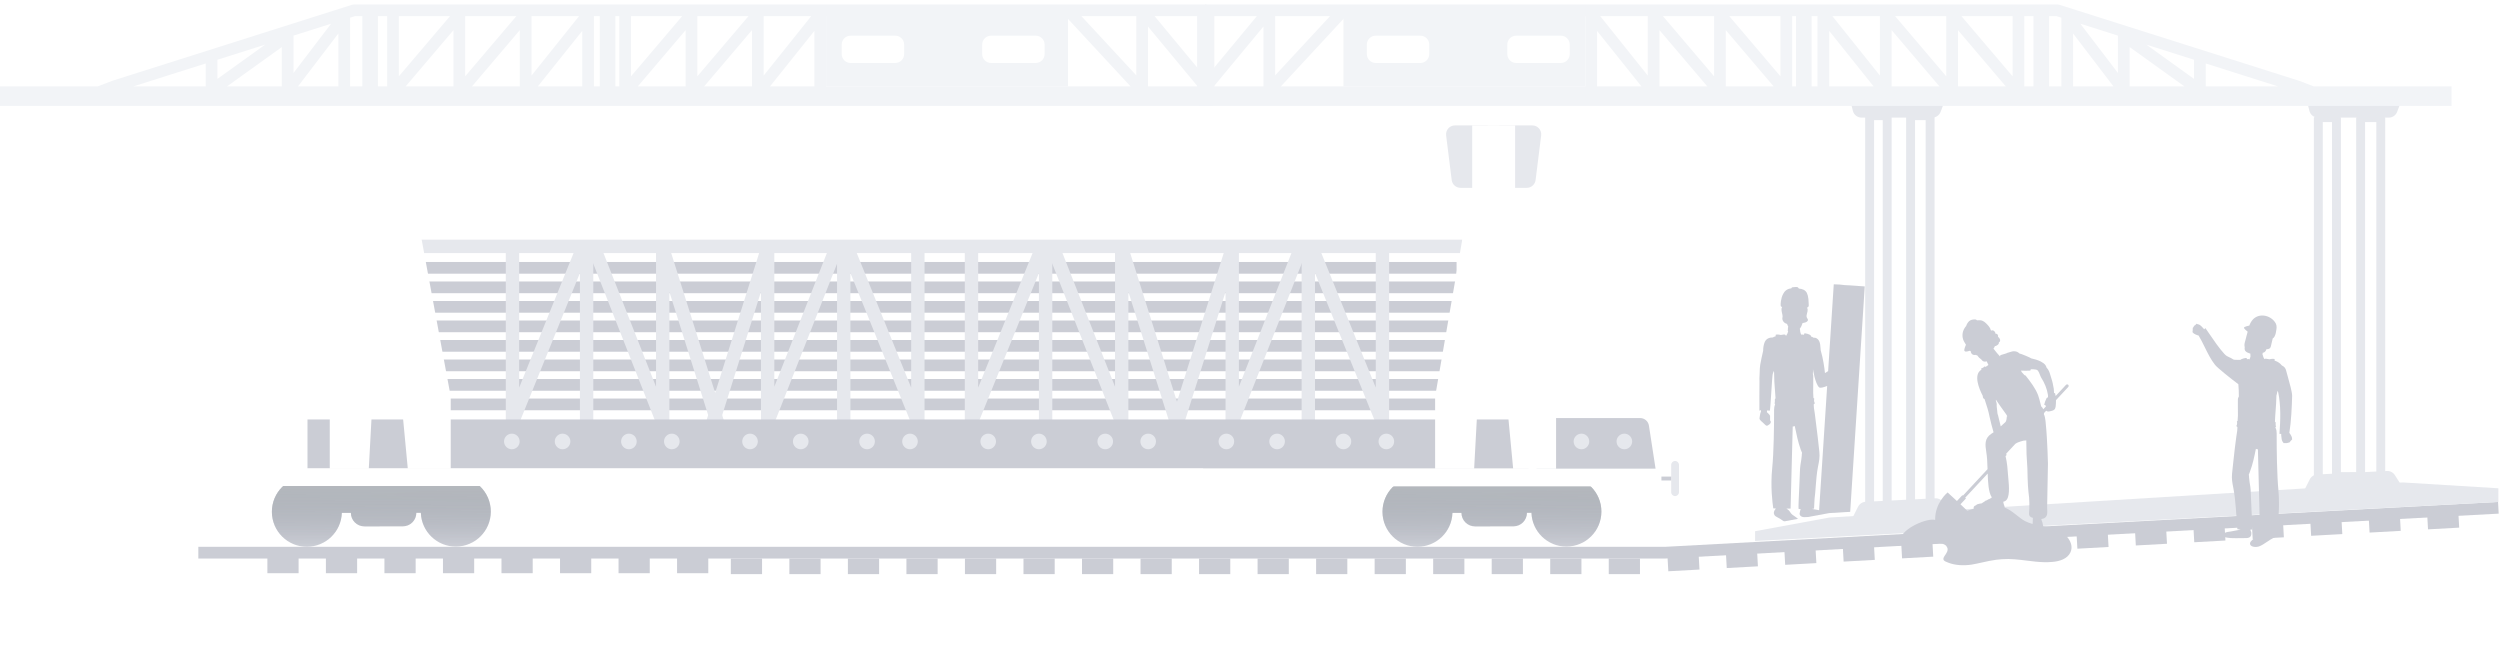<svg width="561" height="148" viewBox="0 0 561 148" fill="none" xmlns="http://www.w3.org/2000/svg">
<g filter="url(#filter0_dd)">
<path fill-rule="evenodd" clip-rule="evenodd" d="M416.876 67.166L416.877 67.158L415.143 67.038L414.134 66.987L413.886 66.971L412.87 66.857L411.495 66.797L410.232 86.278C409.855 86.509 409.576 86.691 409.522 86.727C409.402 85.523 409.103 83.415 408.565 81.609C408.555 81.486 408.546 81.361 408.538 81.236C408.497 80.625 408.454 80.001 408.206 79.502C407.907 78.96 407.429 78.719 406.951 78.779C406.772 78.659 406.593 78.539 406.414 78.538C406.393 78.433 406.355 78.331 406.293 78.237C406.173 78.057 404.918 77.635 404.858 77.876C404.846 77.959 404.834 78.041 404.822 78.123C404.522 78.064 404.271 78.037 404.176 78.084C404.087 77.854 404.006 77.624 403.961 77.394V77.274C403.931 77.095 403.902 76.917 403.879 76.745C404.005 76.601 404.111 76.43 404.2 76.25C404.224 76.177 404.258 76.104 404.294 76.027C404.347 75.913 404.404 75.791 404.439 75.648L404.488 75.499L404.604 75.475C404.709 75.452 404.814 75.429 404.918 75.407C405.276 75.347 405.755 75.106 405.695 74.745C405.695 74.641 405.635 74.556 405.573 74.469C405.528 74.405 405.481 74.34 405.456 74.263C405.32 73.956 405.415 73.609 405.512 73.257C405.586 72.989 405.661 72.717 405.635 72.457C405.616 72.307 405.569 72.162 405.499 72.025C405.742 71.955 405.839 71.826 405.874 71.614C405.878 71.594 405.881 71.573 405.884 71.552C405.901 71.405 405.884 71.229 405.863 71.007L405.854 70.92C405.835 70.712 405.814 70.466 405.814 70.169C405.811 70.131 405.807 70.094 405.803 70.057C405.739 69.507 405.624 69.062 405.456 68.724C405.091 68.072 404.508 67.833 403.65 67.747C403.626 67.685 403.59 67.628 403.542 67.58C403.423 67.399 403.183 67.399 403.004 67.399C402.876 67.399 402.748 67.416 402.629 67.432C402.526 67.446 402.43 67.459 402.346 67.459C402.227 67.459 402.167 67.459 402.107 67.519C402.036 67.567 401.993 67.633 401.967 67.711C401.043 67.791 400.463 68.302 400.134 68.965C399.596 69.988 399.536 71.313 399.596 71.614V71.674C399.646 71.766 399.753 71.841 399.905 71.901C399.68 72.245 399.777 72.721 399.87 73.177C399.878 73.218 399.887 73.259 399.895 73.3C399.954 73.541 400.014 73.781 400.014 74.022C400.014 74.083 399.999 74.158 399.984 74.233C399.969 74.308 399.954 74.384 399.954 74.444C399.954 74.805 400.134 75.166 400.433 75.407C400.608 75.549 400.804 75.628 401.009 75.681C401.1 75.931 401.2 76.174 401.294 76.359C401.286 76.363 401.278 76.367 401.27 76.371C401.21 76.491 401.21 76.612 401.21 76.732C401.21 76.913 401.21 77.033 401.15 77.214C401.187 77.236 401.227 77.258 401.269 77.28C401.209 77.639 401.089 77.938 400.851 78.237C400.851 78.267 400.836 78.312 400.822 78.358C400.817 78.371 400.813 78.383 400.809 78.396C400.739 78.306 400.673 78.213 400.612 78.117C400.535 78.013 400.106 78.065 399.617 78.168C399.196 78.053 398.46 77.997 398.46 78.177C398.46 78.272 398.46 78.368 398.461 78.463C398.26 78.522 398.107 78.572 398.041 78.599C398.011 78.629 397.981 78.644 397.951 78.659C397.921 78.674 397.892 78.689 397.862 78.719C397.084 78.719 396.367 78.96 396.008 79.743C395.769 80.345 395.649 81.007 395.649 81.73C395.41 82.693 395.171 83.897 394.991 84.861C394.924 85.117 394.88 85.986 394.852 87.119C394.829 87.391 394.812 87.675 394.812 87.931C394.812 88.034 394.817 88.225 394.827 88.48C394.796 90.759 394.806 93.463 394.811 94.639C394.811 94.884 394.812 95.062 394.812 95.157C394.925 95.096 395.036 95.052 395.145 95.023L395.163 95.373C395 95.675 394.939 96.118 394.898 96.42C394.889 96.489 394.88 96.551 394.872 96.602C394.812 96.783 394.812 96.963 394.872 97.084C394.932 97.204 394.991 97.264 395.111 97.385C395.171 97.445 395.171 97.505 395.171 97.566C395.187 97.534 395.198 97.506 395.208 97.481C395.33 97.599 395.46 97.718 395.589 97.836C395.754 97.987 395.918 98.138 396.068 98.288C396.187 98.408 396.307 98.529 396.486 98.529C396.606 98.529 396.726 98.469 396.785 98.408C397.144 98.228 397.503 97.867 397.323 97.505C397.281 97.419 397.222 97.356 397.154 97.307C397.17 97.313 397.187 97.319 397.204 97.325V96.301C397.174 96.241 397.129 96.181 397.084 96.12C397.039 96.06 396.995 96 396.965 95.94C396.856 95.831 396.685 95.659 396.489 95.495L396.528 95.1C396.723 95.132 396.926 95.157 397.144 95.157C397.214 95.157 397.387 92.492 397.53 90.284C397.631 88.722 397.717 87.389 397.742 87.389C397.742 87.19 397.783 87.032 397.831 86.847C397.841 86.808 397.851 86.768 397.862 86.727C397.892 86.637 397.921 86.562 397.951 86.486C397.981 86.411 398.011 86.336 398.041 86.246C398.062 86.324 398.082 86.403 398.101 86.481C398.103 88.056 398.202 89.301 398.297 90.495C398.347 91.133 398.397 91.758 398.43 92.411C398.368 92.445 398.316 92.496 398.28 92.568V93.29C398.22 93.351 398.22 93.351 398.22 93.411C398.191 93.441 398.176 93.456 398.176 93.471C398.176 93.486 398.191 93.501 398.22 93.531C398.262 93.573 398.304 93.615 398.346 93.637C398.284 93.879 398.222 94.097 398.161 94.314C398.161 94.434 398.146 94.54 398.131 94.645C398.116 94.751 398.101 94.856 398.101 94.976V95.639C398.101 98.77 398.041 104.49 397.682 108.042C397.264 112.257 397.742 115.81 397.921 117.074C398.082 117.085 398.282 117.094 398.506 117.101C398.466 117.157 398.431 117.208 398.4 117.255C397.981 117.737 397.981 118.218 398.161 118.519C398.28 118.76 398.46 118.881 398.699 119.001C399.186 119.219 399.698 119.573 400.213 119.929C400.834 120.359 401.459 120.79 402.047 120.988C402.645 121.169 404.2 121.169 404.08 120.266C404.026 119.777 403.194 119.19 402.725 118.859C402.673 118.823 402.627 118.79 402.585 118.76C402.526 118.73 402.466 118.685 402.406 118.64C402.346 118.595 402.287 118.549 402.227 118.519C401.971 118.319 401.851 118.133 401.73 117.947C401.597 117.741 401.465 117.537 401.15 117.315C401.06 117.255 400.97 117.194 400.872 117.133C401.239 117.135 401.567 117.135 401.808 117.135L402.287 98.71C402.46 98.699 402.611 98.661 402.742 98.6L402.765 98.71C403.124 100.456 403.482 102.202 404.08 103.888C404.14 104.008 404.185 104.129 404.23 104.249C404.275 104.369 404.32 104.49 404.379 104.61C404.32 104.791 404.32 105.032 404.32 105.212C404.267 105.844 404.169 106.429 404.066 107.049L404.021 107.32L404.004 107.467C403.95 107.951 403.901 108.393 403.901 108.885C403.901 109.278 403.839 110.576 403.77 112.033C403.659 114.372 403.528 117.121 403.602 117.195C403.721 117.225 403.888 117.243 404.08 117.255C403.961 117.496 403.901 117.797 403.901 117.917C403.722 118.399 403.901 118.7 404.2 118.881C404.379 119.001 404.678 119.061 404.918 119.061C405.316 119.061 405.728 119.068 406.14 119.075C406.814 119.086 407.489 119.097 408.105 119.078L408.087 119.362L409.163 119.423L409.686 119.475L409.685 119.493L411.263 119.596L412.153 119.663H412.272L412.351 119.667L415.055 119.844L418.446 67.269L416.876 67.166ZM410.016 89.608L408.208 117.492C408.071 117.466 407.935 117.439 407.8 117.412C407.384 117.33 406.976 117.249 406.587 117.206C406.756 117.185 406.918 117.16 407.07 117.134C407.1 116.833 407.115 116.427 407.13 116.021C407.145 115.614 407.16 115.208 407.19 114.907C407.309 114.064 407.369 113.221 407.429 112.378L407.437 112.266C407.554 110.735 407.675 109.151 407.967 107.681C408.206 106.537 408.386 105.574 408.266 104.43L407.907 101.178C407.795 100.332 407.696 99.5 407.598 98.674C407.487 97.737 407.377 96.808 407.25 95.879C407.222 95.738 407.207 95.61 407.193 95.49C407.177 95.353 407.162 95.225 407.13 95.097C407.07 94.736 407.01 94.374 407.01 94.013C407.01 93.915 407.01 93.81 407.008 93.703C407.107 93.673 407.199 93.572 407.25 93.471C407.13 93.29 407.07 93.11 407.07 92.869C407.07 92.749 407.07 92.628 407.13 92.508C407.093 92.397 407.034 92.331 406.938 92.325C406.862 91.553 406.873 90.781 406.883 90.009C406.887 89.738 406.891 89.467 406.891 89.196V87.389C406.891 87.211 406.859 87.066 406.808 86.934C406.833 86.562 406.847 86.191 406.831 85.824C406.831 85.884 407.309 89.076 408.206 89.918C408.439 90.13 409.153 89.948 410.016 89.608Z" fill="#CBCDD5"/>
</g>
<path fill-rule="evenodd" clip-rule="evenodd" d="M560.705 114.26L373.735 124.331H44.506V121.705H373.664L560.564 111.637L560.705 114.26Z" fill="white"/>
<path d="M269.069 124.332H276.073V127.834H269.069V124.332Z" fill="white"/>
<path d="M164 124.332H171.005V127.834H164V124.332Z" fill="white"/>
<path d="M282.202 124.332H289.207V127.834H282.202V124.332Z" fill="white"/>
<path d="M177.134 124.332H184.138V127.834H177.134V124.332Z" fill="white"/>
<path d="M295.336 124.332H302.34V127.834H295.336V124.332Z" fill="white"/>
<path d="M190.267 124.332H197.272V127.834H190.267V124.332Z" fill="white"/>
<path d="M308.469 124.332H315.474V127.834H308.469V124.332Z" fill="white"/>
<path d="M203.401 124.332H210.405V127.834H203.401V124.332Z" fill="white"/>
<path d="M321.603 124.332H328.608V127.834H321.603V124.332Z" fill="white"/>
<path d="M216.534 124.332H223.539V127.834H216.534V124.332Z" fill="white"/>
<path d="M334.737 124.332H341.741V127.834H334.737V124.332Z" fill="white"/>
<path d="M229.668 124.332H236.673V127.834H229.668V124.332Z" fill="white"/>
<path d="M347.87 124.332H354.875V127.834H347.87V124.332Z" fill="white"/>
<path d="M242.802 124.332H249.806V127.834H242.802V124.332Z" fill="white"/>
<path d="M361.004 124.332H368.008V127.834H361.004V124.332Z" fill="white"/>
<path d="M255.935 124.332H262.94V127.834H255.935V124.332Z" fill="white"/>
<path d="M60 124.125H67.005V127.627H60V124.125Z" fill="white"/>
<path d="M73.134 124.125H80.138V127.627H73.134V124.125Z" fill="white"/>
<path d="M86.267 124.125H93.272V127.627H86.267V124.125Z" fill="white"/>
<path d="M99.401 124.125H106.405V127.627H99.401V124.125Z" fill="white"/>
<path d="M112.534 124.125H119.539V127.627H112.534V124.125Z" fill="white"/>
<path d="M125.668 124.125H132.673V127.627H125.668V124.125Z" fill="white"/>
<path d="M138.802 124.125H145.806V127.627H138.802V124.125Z" fill="white"/>
<path d="M151.935 124.125H158.94V127.627H151.935V124.125Z" fill="white"/>
<path d="M374.176 123.697L381.17 123.311L381.363 126.808L374.369 127.194L374.176 123.697Z" fill="white"/>
<path d="M387.29 122.973L394.284 122.587L394.477 126.084L387.483 126.47L387.29 122.973Z" fill="white"/>
<path d="M400.403 122.25L407.397 121.864L407.59 125.361L400.596 125.747L400.403 122.25Z" fill="white"/>
<path d="M413.517 121.526L420.511 121.14L420.704 124.637L413.71 125.023L413.517 121.526Z" fill="white"/>
<path d="M426.631 120.802L433.625 120.416L433.818 123.913L426.824 124.299L426.631 120.802Z" fill="white"/>
<path d="M439.744 120.079L446.738 119.693L446.931 123.19L439.937 123.576L439.744 120.079Z" fill="white"/>
<path d="M452.858 119.355L459.852 118.969L460.045 122.466L453.051 122.852L452.858 119.355Z" fill="white"/>
<path d="M465.972 118.631L472.966 118.245L473.159 121.742L466.165 122.128L465.972 118.631Z" fill="white"/>
<path d="M479.085 117.908L486.079 117.522L486.272 121.019L479.278 121.405L479.085 117.908Z" fill="white"/>
<path d="M492.199 117.184L499.193 116.798L499.386 120.295L492.392 120.681L492.199 117.184Z" fill="white"/>
<path d="M505.313 116.46L512.307 116.075L512.499 119.571L505.506 119.957L505.313 116.46Z" fill="white"/>
<path d="M518.426 115.737L525.42 115.351L525.613 118.848L518.619 119.234L518.426 115.737Z" fill="white"/>
<path d="M531.54 115.013L538.534 114.627L538.727 118.124L531.733 118.51L531.54 115.013Z" fill="white"/>
<path d="M544.654 114.29L551.648 113.904L551.84 117.401L544.847 117.787L544.654 114.29Z" fill="white"/>
<path fill-rule="evenodd" clip-rule="evenodd" d="M351.515 121.654C347.264 121.659 343.799 118.285 343.66 114.066L342.643 114.068C342.643 114.068 342.643 114.068 342.643 114.068C342.645 115.746 341.286 117.108 339.608 117.11L330.998 117.121C329.32 117.123 327.958 115.764 327.956 114.086C327.956 114.086 327.956 114.086 327.956 114.086L325.926 114.088C325.798 118.306 322.34 121.689 318.09 121.694C313.754 121.7 310.235 118.189 310.23 113.854C310.225 109.519 313.735 106 318.07 105.995C320.122 105.992 321.991 106.777 323.392 108.064L323.391 108.014L346.235 107.986C347.626 106.725 349.471 105.956 351.496 105.954C355.831 105.949 359.35 109.459 359.355 113.794C359.361 118.13 355.85 121.648 351.515 121.654Z" fill="white"/>
<path fill-rule="evenodd" clip-rule="evenodd" d="M102.294 121.654C98.044 121.659 94.578 118.285 94.439 114.066L93.422 114.068C93.422 114.068 93.422 114.068 93.422 114.068C93.425 115.746 92.066 117.108 90.388 117.11L81.778 117.121C80.1 117.123 78.738 115.764 78.736 114.086C78.736 114.086 78.736 114.086 78.736 114.086L76.706 114.088C76.577 118.306 73.12 121.689 68.869 121.694C64.534 121.7 61.015 118.189 61.01 113.854C61.004 109.519 64.515 106 68.85 105.995C70.902 105.992 72.771 106.777 74.171 108.064L74.171 108.014L97.015 107.986C98.406 106.725 100.25 105.956 102.275 105.954C106.611 105.949 110.13 109.459 110.135 113.794C110.14 118.13 106.63 121.648 102.294 121.654Z" fill="white"/>
<path d="M344.806 92.811H368.044C369.031 92.811 369.87 93.531 370.02 94.507L371.511 104.193H344.806V92.811Z" fill="white"/>
<path d="M93 57.788H326.856V60.415H93V57.788Z" fill="white"/>
<path d="M93 62.166H326.856V64.792H93V62.166Z" fill="white"/>
<path d="M93 66.544H326.856V69.17H93V66.544Z" fill="white"/>
<path d="M93 70.921H326.856V73.548H93V70.921Z" fill="white"/>
<path d="M93 75.299H326.856V77.926H93V75.299Z" fill="white"/>
<path d="M93 79.677H326.856V82.304H93V79.677Z" fill="white"/>
<path d="M93 84.055H326.856V86.682H93V84.055Z" fill="white"/>
<path d="M93 88.433H326.856V91.06H93V88.433Z" fill="white"/>
<path d="M375.013 103.318C375.013 102.834 375.405 102.442 375.889 102.442C376.372 102.442 376.764 102.834 376.764 103.318V109.447C376.764 109.93 376.372 110.322 375.889 110.322C375.405 110.322 375.013 109.93 375.013 109.447V103.318Z" fill="white"/>
<path d="M372.386 105.944H375.013V106.82H372.386V105.944Z" fill="white"/>
<path fill-rule="evenodd" clip-rule="evenodd" d="M290.438 54.174L291.834 53.223H294.46L295.851 54.161L308.721 85.978V54.723H311.721V93.686L308.83 94.249L293.449 56.223H292.855L277.907 94.235L275.011 93.686V64.49L265.684 94.137L262.822 93.236L275.08 54.273L278.011 54.723V85.773L290.438 54.174Z" fill="white"/>
<path fill-rule="evenodd" clip-rule="evenodd" d="M292.085 95V56.037H295.085V95H292.085Z" fill="white"/>
<path fill-rule="evenodd" clip-rule="evenodd" d="M186.185 54.174L187.581 53.223H190.207L191.598 54.161L204.468 85.978V54.723H207.468V93.686L204.577 94.249L189.196 56.223H188.602L173.654 94.235L170.758 93.686V64.49L161.431 94.137L158.569 93.236L170.827 54.273L173.758 54.723V85.773L186.185 54.174Z" fill="white"/>
<path fill-rule="evenodd" clip-rule="evenodd" d="M187.832 95V56.037H190.832V95H187.832Z" fill="white"/>
<path fill-rule="evenodd" clip-rule="evenodd" d="M134.783 54.174L133.387 53.223H130.76L129.37 54.161L116.5 85.978V54.723H113.5V93.686L116.391 94.249L131.772 56.223H132.365L147.314 94.235L150.21 93.686V64.49L159.537 94.137L162.398 93.236L150.14 54.273L147.21 54.723V85.773L134.783 54.174Z" fill="white"/>
<path fill-rule="evenodd" clip-rule="evenodd" d="M133.136 95V56.037H130.136V95H133.136Z" fill="white"/>
<path fill-rule="evenodd" clip-rule="evenodd" d="M237.783 54.174L236.387 53.223H233.76L232.37 54.161L219.5 85.978V54.723H216.5V93.686L219.391 94.249L234.772 56.223H235.365L250.314 94.235L253.21 93.686V64.49L262.537 94.137L265.398 93.236L253.14 54.273L250.21 54.723V85.773L237.783 54.174Z" fill="white"/>
<path fill-rule="evenodd" clip-rule="evenodd" d="M236.136 95V56.037H233.136V95H236.136Z" fill="white"/>
<path d="M69 93.124H341C342.105 93.124 343 94.02 343 95.124V104.125H69V93.124Z" fill="white"/>
<path fill-rule="evenodd" clip-rule="evenodd" d="M269.069 113.318H122.802C119.883 111.567 113.608 108.065 111.857 108.065H54.945H44V104.125H270V104.193H372.824V108.133H361.879H304.967C303.216 108.133 296.941 111.635 294.022 113.387H269.069V113.318Z" fill="white"/>
<path d="M436.052 111.744L437.368 113.817L415.727 115.138L416.952 112.701C417.276 112.058 417.92 111.638 418.639 111.602L434.264 110.819C434.983 110.783 435.666 111.136 436.052 111.744Z" fill="white"/>
<path d="M537.409 105.615L538.724 107.688L517.084 109.009L518.308 106.572C518.632 105.929 519.276 105.509 519.995 105.473L535.62 104.689C536.339 104.653 537.023 105.007 537.409 105.615Z" fill="white"/>
<path d="M560.635 111.636L393.838 120.391V118.202L410.474 115.138L539.183 107.258L560.635 108.571V111.636Z" fill="white"/>
<path fill-rule="evenodd" clip-rule="evenodd" d="M419.543 24.954L420.543 23.954H424.483L425.483 24.954V111.511H428.736V24.954L429.736 23.954H434.114L435.114 24.954V112.511H433.114V25.954H430.736V112.511L429.736 113.511H424.483L423.483 112.511V25.954H421.543V112.511H419.543V24.954Z" fill="white"/>
<path fill-rule="evenodd" clip-rule="evenodd" d="M520.234 25.392L521.234 24.392H525.301L526.301 25.392V104.944H529.724V25.392L530.724 24.392H535.243L536.243 25.392V105.944H534.243V26.392H531.724V105.944L530.724 106.944H525.301L524.301 105.944V26.392H522.234V105.944H520.234V25.392Z" fill="white"/>
<path fill-rule="evenodd" clip-rule="evenodd" d="M328.17 55.786H92.5V52.786H328.17V55.786Z" fill="white"/>
<path d="M322.041 87.995V104.193H330.797L332.548 71.797H336.488L339.552 104.193H349.184V87.995L342.617 52.534H328.17L322.041 87.995Z" fill="white"/>
<path d="M74 87.995V104.193H82.756L84.507 71.797H88.447L91.511 104.193H101.143V87.995L94.576 52.534H80.129L74 87.995Z" fill="white"/>
<path d="M276.949 98.064C276.949 99.031 276.165 99.816 275.198 99.816C274.23 99.816 273.446 99.031 273.446 98.064C273.446 97.097 274.23 96.313 275.198 96.313C276.165 96.313 276.949 97.097 276.949 98.064Z" fill="white"/>
<path d="M223.502 98.064C223.502 99.031 222.718 99.816 221.751 99.816C220.784 99.816 220 99.031 220 98.064C220 97.097 220.784 96.313 221.751 96.313C222.718 96.313 223.502 97.097 223.502 98.064Z" fill="white"/>
<path d="M170.056 98.064C170.056 99.031 169.272 99.816 168.305 99.816C167.338 99.816 166.554 99.031 166.554 98.064C166.554 97.097 167.338 96.313 168.305 96.313C169.272 96.313 170.056 97.097 170.056 98.064Z" fill="white"/>
<path d="M116.609 98.064C116.609 99.031 115.825 99.816 114.858 99.816C113.891 99.816 113.107 99.031 113.107 98.064C113.107 97.097 113.891 96.313 114.858 96.313C115.825 96.313 116.609 97.097 116.609 98.064Z" fill="white"/>
<path d="M288.331 98.064C288.331 99.031 287.547 99.816 286.58 99.816C285.613 99.816 284.829 99.031 284.829 98.064C284.829 97.097 285.613 96.313 286.58 96.313C287.547 96.313 288.331 97.097 288.331 98.064Z" fill="white"/>
<path d="M234.885 98.064C234.885 99.031 234.101 99.816 233.134 99.816C232.167 99.816 231.383 99.031 231.383 98.064C231.383 97.097 232.167 96.313 233.134 96.313C234.101 96.313 234.885 97.097 234.885 98.064Z" fill="white"/>
<path d="M181.438 98.064C181.438 99.031 180.654 99.816 179.687 99.816C178.72 99.816 177.936 99.031 177.936 98.064C177.936 97.097 178.72 96.313 179.687 96.313C180.654 96.313 181.438 97.097 181.438 98.064Z" fill="white"/>
<path d="M127.992 98.064C127.992 99.031 127.208 99.816 126.241 99.816C125.274 99.816 124.49 99.031 124.49 98.064C124.49 97.097 125.274 96.313 126.241 96.313C127.208 96.313 127.992 97.097 127.992 98.064Z" fill="white"/>
<path d="M303.216 98.064C303.216 99.031 302.432 99.816 301.465 99.816C300.498 99.816 299.714 99.031 299.714 98.064C299.714 97.097 300.498 96.313 301.465 96.313C302.432 96.313 303.216 97.097 303.216 98.064Z" fill="white"/>
<path d="M249.77 98.064C249.77 99.031 248.985 99.816 248.018 99.816C247.051 99.816 246.267 99.031 246.267 98.064C246.267 97.097 247.051 96.313 248.018 96.313C248.985 96.313 249.77 97.097 249.77 98.064Z" fill="white"/>
<path d="M196.323 98.064C196.323 99.031 195.539 99.816 194.572 99.816C193.605 99.816 192.821 99.031 192.821 98.064C192.821 97.097 193.605 96.313 194.572 96.313C195.539 96.313 196.323 97.097 196.323 98.064Z" fill="white"/>
<path d="M142.877 98.064C142.877 99.031 142.093 99.816 141.126 99.816C140.158 99.816 139.374 99.031 139.374 98.064C139.374 97.097 140.158 96.313 141.126 96.313C142.093 96.313 142.877 97.097 142.877 98.064Z" fill="white"/>
<path d="M356.626 98.064C356.626 99.031 355.842 99.816 354.875 99.816C353.908 99.816 353.124 99.031 353.124 98.064C353.124 97.097 353.908 96.313 354.875 96.313C355.842 96.313 356.626 97.097 356.626 98.064Z" fill="white"/>
<path d="M312.847 98.064C312.847 99.031 312.063 99.816 311.096 99.816C310.129 99.816 309.345 99.031 309.345 98.064C309.345 97.097 310.129 96.313 311.096 96.313C312.063 96.313 312.847 97.097 312.847 98.064Z" fill="white"/>
<path d="M259.401 98.064C259.401 99.031 258.617 99.816 257.65 99.816C256.683 99.816 255.899 99.031 255.899 98.064C255.899 97.097 256.683 96.313 257.65 96.313C258.617 96.313 259.401 97.097 259.401 98.064Z" fill="white"/>
<path d="M205.954 98.064C205.954 99.031 205.17 99.816 204.203 99.816C203.236 99.816 202.452 99.031 202.452 98.064C202.452 97.097 203.236 96.313 204.203 96.313C205.17 96.313 205.954 97.097 205.954 98.064Z" fill="white"/>
<path d="M152.508 98.064C152.508 99.031 151.724 99.816 150.757 99.816C149.79 99.816 149.006 99.031 149.006 98.064C149.006 97.097 149.79 96.313 150.757 96.313C151.724 96.313 152.508 97.097 152.508 98.064Z" fill="white"/>
<path d="M324.511 29.391C324.362 28.197 325.292 27.143 326.495 27.143H343.854C345.057 27.143 345.987 28.197 345.838 29.391L344.587 39.4C344.462 40.401 343.611 41.152 342.602 41.152H327.746C326.738 41.152 325.887 40.401 325.762 39.4L324.511 29.391Z" fill="white"/>
<path d="M366.257 98.064C366.257 99.031 365.473 99.816 364.506 99.816C363.539 99.816 362.755 99.031 362.755 98.064C362.755 97.097 363.539 96.313 364.506 96.313C365.473 96.313 366.257 97.097 366.257 98.064Z" fill="white"/>
<path d="M330.359 27.143H339.99V55.161H330.359V27.143Z" fill="white"/>
<path d="M82.318 27.143H91.949V55.161H82.318V27.143Z" fill="white"/>
<path d="M333.861 22.765H336.488V27.143H333.861V22.765Z" fill="white"/>
<path d="M85.82 22.765H88.447V27.143H85.82V22.765Z" fill="white"/>
<path d="M415.786 23.877L415.289 21.889H436.303L435.477 24.094C435.184 24.875 434.438 25.392 433.604 25.392H417.727C416.809 25.392 416.009 24.767 415.786 23.877Z" fill="white"/>
<path d="M518.229 23.877L517.732 21.889H538.745L537.919 24.094C537.626 24.875 536.88 25.392 536.046 25.392H520.169C519.251 25.392 518.451 24.767 518.229 23.877Z" fill="white"/>
<path fill-rule="evenodd" clip-rule="evenodd" d="M301.465 1.751H355.75V18.387H301.465V1.751ZM306.718 9.005C306.718 7.9 307.614 7.005 308.718 7.005H318.727C319.832 7.005 320.727 7.9 320.727 9.005V11.134C320.727 12.238 319.832 13.134 318.727 13.134H308.718C307.614 13.134 306.718 12.238 306.718 11.134V9.005ZM340.239 7.005C339.134 7.005 338.239 7.9 338.239 9.005V11.134C338.239 12.238 339.134 13.134 340.239 13.134H350.248C351.353 13.134 352.248 12.238 352.248 11.134V9.005C352.248 7.9 351.353 7.005 350.248 7.005H340.239Z" fill="white"/>
<path d="M403.031 1.751H406.534V19.263H403.031V1.751Z" fill="white"/>
<path d="M456.317 1.751H459.819V19.263H456.317V1.751Z" fill="white"/>
<path fill-rule="evenodd" clip-rule="evenodd" d="M454.252 2.627H461.492L462.57 2.969V18.387H454.252V2.627ZM451.626 2.627H440.15L451.626 16.127V2.627ZM436.741 2.627H425.266L436.741 16.127V2.627ZM421.856 2.627H411.193L421.856 15.956V2.627ZM407.847 2.627H402.156V18.387H407.847V2.627ZM399.529 2.627H388.054L399.529 16.127V2.627ZM384.644 2.627H373.169L384.644 16.127V2.627ZM369.76 2.627H359.096L369.76 15.956V2.627ZM355.75 2.627H302.038L287.431 18.387H355.75V2.627ZM298.457 2.627H286.142V15.914L298.457 2.627ZM282.034 2.627H271.257V15.621L282.034 2.627ZM270.382 1.313V0H461.695L462.092 0.061L515.94 17.135L516.014 17.161L519.201 18.387H550.128V22.765H269.069V19.421L268.631 19.263V1.313H270.382ZM511.197 18.387L494.967 13.241V18.387H511.197ZM492.34 12.408L481.626 9.011L492.34 16.703V12.408ZM475.279 6.998L466.827 4.318L475.266 15.377V7.005L475.279 6.998ZM368.34 18.387H358.377V5.933L368.34 18.387ZM383.118 18.387H372.386V5.762L383.118 18.387ZM398.002 18.387H387.271V5.762L398.002 18.387ZM420.437 18.387H410.474V5.933L420.437 18.387ZM435.214 18.387H424.483V5.762L435.214 18.387ZM450.099 18.387H439.368V5.762L450.099 18.387ZM474.259 18.387H465.197V6.513L474.259 18.387ZM490.182 18.387H477.893V9.564L490.182 18.387ZM272.377 18.387H283.515V4.955L272.377 18.387Z" fill="white"/>
<path fill-rule="evenodd" clip-rule="evenodd" d="M239.663 1.751H185.377V18.387H239.663V1.751ZM234.41 9.005C234.41 7.9 233.514 7.005 232.41 7.005H222.4C221.296 7.005 220.4 7.9 220.4 9.005V11.134C220.4 12.238 221.296 13.134 222.4 13.134H232.41C233.514 13.134 234.41 12.238 234.41 11.134V9.005ZM200.889 7.005C201.993 7.005 202.889 7.9 202.889 9.005V11.134C202.889 12.238 201.993 13.134 200.889 13.134H190.88C189.775 13.134 188.88 12.238 188.88 11.134V9.005C188.88 7.9 189.775 7.005 190.88 7.005H200.889Z" fill="white"/>
<path d="M138.096 1.751H134.594V19.263H138.096V1.751Z" fill="white"/>
<path d="M84.811 1.751H81.308V19.263H84.811V1.751Z" fill="white"/>
<path fill-rule="evenodd" clip-rule="evenodd" d="M86.875 2.627H79.636L78.557 2.969V18.387H86.875V2.627ZM89.502 2.627H100.978L89.502 16.127V2.627ZM104.387 2.627H115.862L104.387 16.127V2.627ZM119.272 2.627H129.935L119.272 15.956V2.627ZM133.281 2.627H138.972V18.387H133.281V2.627ZM141.599 2.627H153.074L141.599 16.127V2.627ZM156.484 2.627H167.959L156.484 16.127V2.627ZM171.368 2.627H182.032L171.368 15.956V2.627ZM185.377 2.627H239.09L253.697 18.387H185.377V2.627ZM242.671 2.627H254.986V15.914L242.671 2.627ZM259.094 2.627H269.87V15.621L259.094 2.627ZM270.746 1.313V0H79.433L79.036 0.061L25.188 17.135L25.114 17.161L21.927 18.387H-9V22.765H272.059V19.421L272.497 19.263V1.313H270.746ZM29.931 18.387L46.161 13.241V18.387H29.931ZM48.788 12.408L59.502 9.011L48.788 16.703V12.408ZM65.849 6.998L74.301 4.318L65.862 15.377V7.005L65.849 6.998ZM172.787 18.387H182.751V5.933L172.787 18.387ZM158.01 18.387H168.742V5.762L158.01 18.387ZM143.125 18.387H153.857V5.762L143.125 18.387ZM120.691 18.387H130.654V5.933L120.691 18.387ZM105.913 18.387H116.645V5.762L105.913 18.387ZM91.029 18.387H101.76V5.762L91.029 18.387ZM66.869 18.387H75.931V6.513L66.869 18.387ZM50.946 18.387H63.235V9.564L50.946 18.387ZM268.751 18.387H257.612V4.955L268.751 18.387Z" fill="white"/>
<path fill-rule="evenodd" clip-rule="evenodd" d="M560.705 115.26L373.735 125.331H44.506V122.705H373.664L560.564 112.637L560.705 115.26Z" fill="#CBCDD5"/>
<rect x="269.069" y="125.332" width="7.005" height="3.502" fill="#CBCDD5"/>
<rect x="164" y="125.332" width="7.005" height="3.502" fill="#CBCDD5"/>
<rect x="282.202" y="125.332" width="7.005" height="3.502" fill="#CBCDD5"/>
<rect x="177.134" y="125.332" width="7.005" height="3.502" fill="#CBCDD5"/>
<rect x="295.336" y="125.332" width="7.005" height="3.502" fill="#CBCDD5"/>
<rect x="190.267" y="125.332" width="7.005" height="3.502" fill="#CBCDD5"/>
<rect x="308.469" y="125.332" width="7.005" height="3.502" fill="#CBCDD5"/>
<rect x="203.401" y="125.332" width="7.005" height="3.502" fill="#CBCDD5"/>
<rect x="321.603" y="125.332" width="7.005" height="3.502" fill="#CBCDD5"/>
<rect x="216.534" y="125.332" width="7.005" height="3.502" fill="#CBCDD5"/>
<rect x="334.737" y="125.332" width="7.005" height="3.502" fill="#CBCDD5"/>
<rect x="229.668" y="125.332" width="7.005" height="3.502" fill="#CBCDD5"/>
<rect x="347.87" y="125.332" width="7.005" height="3.502" fill="#CBCDD5"/>
<rect x="242.802" y="125.332" width="7.005" height="3.502" fill="#CBCDD5"/>
<rect x="361.004" y="125.332" width="7.005" height="3.502" fill="#CBCDD5"/>
<rect x="255.935" y="125.332" width="7.005" height="3.502" fill="#CBCDD5"/>
<rect x="60" y="125.125" width="7.005" height="3.502" fill="#CBCDD5"/>
<rect x="73.134" y="125.125" width="7.005" height="3.502" fill="#CBCDD5"/>
<rect x="86.267" y="125.125" width="7.005" height="3.502" fill="#CBCDD5"/>
<rect x="99.401" y="125.125" width="7.005" height="3.502" fill="#CBCDD5"/>
<rect x="112.534" y="125.125" width="7.005" height="3.502" fill="#CBCDD5"/>
<rect x="125.668" y="125.125" width="7.005" height="3.502" fill="#CBCDD5"/>
<rect x="138.802" y="125.125" width="7.005" height="3.502" fill="#CBCDD5"/>
<rect x="151.935" y="125.125" width="7.005" height="3.502" fill="#CBCDD5"/>
<rect x="374.176" y="124.697" width="7.005" height="3.502" transform="rotate(-3.159 374.176 124.697)" fill="#CBCDD5"/>
<rect x="387.29" y="123.973" width="7.005" height="3.502" transform="rotate(-3.159 387.29 123.973)" fill="#CBCDD5"/>
<rect x="400.403" y="123.25" width="7.005" height="3.502" transform="rotate(-3.159 400.403 123.25)" fill="#CBCDD5"/>
<rect x="413.517" y="122.526" width="7.005" height="3.502" transform="rotate(-3.159 413.517 122.526)" fill="#CBCDD5"/>
<rect x="426.631" y="121.802" width="7.005" height="3.502" transform="rotate(-3.159 426.631 121.802)" fill="#CBCDD5"/>
<rect x="439.744" y="121.079" width="7.005" height="3.502" transform="rotate(-3.159 439.744 121.079)" fill="#CBCDD5"/>
<rect x="452.858" y="120.355" width="7.005" height="3.502" transform="rotate(-3.159 452.858 120.355)" fill="#CBCDD5"/>
<rect x="465.972" y="119.631" width="7.005" height="3.502" transform="rotate(-3.159 465.972 119.631)" fill="#CBCDD5"/>
<rect x="479.085" y="118.908" width="7.005" height="3.502" transform="rotate(-3.159 479.085 118.908)" fill="#CBCDD5"/>
<rect x="492.199" y="118.184" width="7.005" height="3.502" transform="rotate(-3.159 492.199 118.184)" fill="#CBCDD5"/>
<rect x="505.313" y="117.46" width="7.005" height="3.502" transform="rotate(-3.159 505.313 117.46)" fill="#CBCDD5"/>
<rect x="518.426" y="116.737" width="7.005" height="3.502" transform="rotate(-3.159 518.426 116.737)" fill="#CBCDD5"/>
<rect x="531.54" y="116.013" width="7.005" height="3.502" transform="rotate(-3.159 531.54 116.013)" fill="#CBCDD5"/>
<rect x="544.654" y="115.29" width="7.005" height="3.502" transform="rotate(-3.159 544.654 115.29)" fill="#CBCDD5"/>
<path fill-rule="evenodd" clip-rule="evenodd" d="M351.515 122.654C347.264 122.659 343.799 119.285 343.66 115.066L342.643 115.068C342.643 115.068 342.643 115.068 342.643 115.068C342.645 116.746 341.286 118.108 339.608 118.11L330.998 118.121C329.32 118.123 327.958 116.764 327.956 115.086C327.956 115.086 327.956 115.086 327.956 115.086L325.926 115.088C325.798 119.306 322.34 122.689 318.09 122.694C313.754 122.7 310.235 119.189 310.23 114.854C310.225 110.519 313.735 107 318.07 106.995C320.122 106.992 321.991 107.777 323.392 109.064L323.391 109.014L346.235 108.986C347.626 107.725 349.471 106.956 351.496 106.954C355.831 106.949 359.35 110.459 359.355 114.794C359.361 119.13 355.85 122.648 351.515 122.654Z" fill="#CBCDD5"/>
<path fill-rule="evenodd" clip-rule="evenodd" d="M351.515 122.654C347.264 122.659 343.799 119.285 343.66 115.066L342.643 115.068C342.643 115.068 342.643 115.068 342.643 115.068C342.645 116.746 341.286 118.108 339.608 118.11L330.998 118.121C329.32 118.123 327.958 116.764 327.956 115.086C327.956 115.086 327.956 115.086 327.956 115.086L325.926 115.088C325.798 119.306 322.34 122.689 318.09 122.694C313.754 122.7 310.235 119.189 310.23 114.854C310.225 110.519 313.735 107 318.07 106.995C320.122 106.992 321.991 107.777 323.392 109.064L323.391 109.014L346.235 108.986C347.626 107.725 349.471 106.956 351.496 106.954C355.831 106.949 359.35 110.459 359.355 114.794C359.361 119.13 355.85 122.648 351.515 122.654Z" fill="url(#paint0_linear)"/>
<path fill-rule="evenodd" clip-rule="evenodd" d="M102.294 122.654C98.044 122.659 94.578 119.285 94.439 115.066L93.422 115.068C93.422 115.068 93.422 115.068 93.422 115.068C93.425 116.746 92.066 118.108 90.388 118.11L81.778 118.121C80.1 118.123 78.738 116.764 78.736 115.086C78.736 115.086 78.736 115.086 78.736 115.086L76.706 115.088C76.577 119.306 73.12 122.689 68.869 122.694C64.534 122.7 61.015 119.189 61.01 114.854C61.004 110.519 64.515 107 68.85 106.995C70.902 106.992 72.771 107.777 74.171 109.064L74.171 109.014L97.015 108.986C98.406 107.725 100.25 106.956 102.275 106.954C106.611 106.949 110.13 110.459 110.135 114.794C110.14 119.13 106.63 122.648 102.294 122.654Z" fill="#CBCDD5"/>
<path fill-rule="evenodd" clip-rule="evenodd" d="M102.294 122.654C98.044 122.659 94.578 119.285 94.439 115.066L93.422 115.068C93.422 115.068 93.422 115.068 93.422 115.068C93.425 116.746 92.066 118.108 90.388 118.11L81.778 118.121C80.1 118.123 78.738 116.764 78.736 115.086C78.736 115.086 78.736 115.086 78.736 115.086L76.706 115.088C76.577 119.306 73.12 122.689 68.869 122.694C64.534 122.7 61.015 119.189 61.01 114.854C61.004 110.519 64.515 107 68.85 106.995C70.902 106.992 72.771 107.777 74.171 109.064L74.171 109.014L97.015 108.986C98.406 107.725 100.25 106.956 102.275 106.954C106.611 106.949 110.13 110.459 110.135 114.794C110.14 119.13 106.63 122.648 102.294 122.654Z" fill="url(#paint1_linear)"/>
<path d="M344.806 93.811H368.044C369.031 93.811 369.87 94.531 370.02 95.507L371.511 105.193H344.806V93.811Z" fill="#CBCDD5"/>
<rect x="93" y="58.788" width="233.856" height="2.627" fill="#CBCDD5"/>
<rect x="93" y="63.166" width="233.856" height="2.627" fill="#CBCDD5"/>
<rect x="93" y="67.544" width="233.856" height="2.627" fill="#CBCDD5"/>
<rect x="93" y="71.921" width="233.856" height="2.627" fill="#CBCDD5"/>
<rect x="93" y="76.299" width="233.856" height="2.627" fill="#CBCDD5"/>
<rect x="93" y="80.677" width="233.856" height="2.627" fill="#CBCDD5"/>
<rect x="93" y="85.055" width="233.856" height="2.627" fill="#CBCDD5"/>
<rect x="93" y="89.433" width="233.856" height="2.627" fill="#CBCDD5"/>
<path d="M375.013 104.318C375.013 103.834 375.405 103.442 375.889 103.442C376.372 103.442 376.764 103.834 376.764 104.318V110.447C376.764 110.93 376.372 111.322 375.889 111.322C375.405 111.322 375.013 110.93 375.013 110.447V104.318Z" fill="#E6E8ED"/>
<rect x="372.386" y="106.944" width="2.627" height="0.876" fill="#CBCDD5"/>
<path d="M310.221 55.723V94.686L294.46 55.723H291.834L276.511 94.686V55.723L264.253 94.686" stroke="#E6E8ED" stroke-width="3" stroke-linejoin="bevel"/>
<path d="M293.585 57.037V96" stroke="#E6E8ED" stroke-width="3" stroke-linejoin="bevel"/>
<path d="M205.968 55.723V94.686L190.207 55.723H187.581L172.258 94.686V55.723L160 94.686" stroke="#E6E8ED" stroke-width="3" stroke-linejoin="bevel"/>
<path d="M189.332 57.037V96" stroke="#E6E8ED" stroke-width="3" stroke-linejoin="bevel"/>
<path d="M115 55.723V94.686L130.76 55.723H133.387L148.71 94.686V55.723L160.968 94.686" stroke="#E6E8ED" stroke-width="3" stroke-linejoin="bevel"/>
<path d="M131.636 57.037V96" stroke="#E6E8ED" stroke-width="3" stroke-linejoin="bevel"/>
<path d="M218 55.723V94.686L233.76 55.723H236.387L251.71 94.686V55.723L263.968 94.686" stroke="#E6E8ED" stroke-width="3" stroke-linejoin="bevel"/>
<path d="M234.636 57.037V96" stroke="#E6E8ED" stroke-width="3" stroke-linejoin="bevel"/>
<path d="M69 94.124H341C342.105 94.124 343 95.02 343 96.124V105.125H69V94.124Z" fill="#CBCDD5"/>
<path fill-rule="evenodd" clip-rule="evenodd" d="M269.069 114.318H122.802C119.883 112.567 113.608 109.065 111.857 109.065H54.945H44V105.125H270V105.193H372.824V109.133H361.879H304.967C303.216 109.133 296.941 112.635 294.022 114.387H269.069V114.318Z" fill="white"/>
<path d="M436.052 112.744L437.368 114.817L415.727 116.138L416.952 113.701C417.276 113.058 417.92 112.638 418.639 112.602L434.264 111.819C434.983 111.783 435.666 112.136 436.052 112.744Z" fill="#E6E8ED"/>
<path d="M537.409 106.615L538.724 108.688L517.084 110.009L518.308 107.572C518.632 106.929 519.276 106.509 519.995 106.473L535.62 105.689C536.339 105.653 537.023 106.007 537.409 106.615Z" fill="#E6E8ED"/>
<path d="M560.635 112.636L393.838 121.391V119.202L410.474 116.138L539.183 108.258L560.635 109.571V112.636Z" fill="#E6E8ED"/>
<g filter="url(#filter1_d)">
<path d="M420.543 113.511V25.954H424.483V113.511H429.736V25.954H434.114V113.511" stroke="#E6E8ED" stroke-width="2" stroke-linejoin="bevel"/>
</g>
<g filter="url(#filter2_d)">
<path d="M521.234 106.944V26.392H525.301V106.944H530.724V26.392H535.243V106.944" stroke="#E6E8ED" stroke-width="2" stroke-linejoin="bevel"/>
</g>
<path d="M92.5 55.286H328.17" stroke="#E6E8ED" stroke-width="3" stroke-linejoin="bevel"/>
<path d="M322.041 88.995V105.193H330.797L332.548 72.797H336.488L339.552 105.193H349.184V88.995L342.617 53.534H328.17L322.041 88.995Z" fill="white"/>
<path d="M74 88.995V105.193H82.756L84.507 72.797H88.447L91.511 105.193H101.143V88.995L94.576 53.534H80.129L74 88.995Z" fill="white"/>
<circle cx="275.198" cy="99.064" r="1.751" fill="#E6E8ED"/>
<circle cx="221.751" cy="99.064" r="1.751" fill="#E6E8ED"/>
<circle cx="168.305" cy="99.064" r="1.751" fill="#E6E8ED"/>
<circle cx="114.858" cy="99.064" r="1.751" fill="#E6E8ED"/>
<circle cx="286.58" cy="99.064" r="1.751" fill="#E6E8ED"/>
<circle cx="233.134" cy="99.064" r="1.751" fill="#E6E8ED"/>
<circle cx="179.687" cy="99.064" r="1.751" fill="#E6E8ED"/>
<circle cx="126.241" cy="99.064" r="1.751" fill="#E6E8ED"/>
<circle cx="301.465" cy="99.064" r="1.751" fill="#E6E8ED"/>
<circle cx="248.018" cy="99.064" r="1.751" fill="#E6E8ED"/>
<circle cx="194.572" cy="99.064" r="1.751" fill="#E6E8ED"/>
<circle cx="141.126" cy="99.064" r="1.751" fill="#E6E8ED"/>
<circle cx="354.875" cy="99.064" r="1.751" fill="#E6E8ED"/>
<circle cx="311.096" cy="99.064" r="1.751" fill="#E6E8ED"/>
<circle cx="257.65" cy="99.064" r="1.751" fill="#E6E8ED"/>
<circle cx="204.203" cy="99.064" r="1.751" fill="#E6E8ED"/>
<circle cx="150.757" cy="99.064" r="1.751" fill="#E6E8ED"/>
<path d="M324.511 30.391C324.362 29.197 325.292 28.143 326.495 28.143H343.854C345.057 28.143 345.987 29.197 345.838 30.391L344.587 40.4C344.462 41.401 343.611 42.152 342.602 42.152H327.746C326.738 42.152 325.887 41.401 325.762 40.4L324.511 30.391Z" fill="#E6E8ED"/>
<circle cx="364.506" cy="99.064" r="1.751" fill="#E6E8ED"/>
<rect x="330.359" y="28.143" width="9.631" height="28.018" fill="white"/>
<rect x="82.318" y="28.143" width="9.631" height="28.018" fill="white"/>
<rect x="333.861" y="23.765" width="2.627" height="4.378" fill="white"/>
<rect x="85.82" y="23.765" width="2.627" height="4.378" fill="white"/>
<path d="M415.786 24.877L415.289 22.889H436.303L435.477 25.094C435.184 25.875 434.438 26.392 433.604 26.392H417.727C416.809 26.392 416.009 25.767 415.786 24.877Z" fill="#E6E8ED"/>
<path d="M518.229 24.877L517.732 22.889H538.745L537.919 25.094C537.626 25.875 536.88 26.392 536.046 26.392H520.169C519.251 26.392 518.451 25.767 518.229 24.877Z" fill="#E6E8ED"/>
<path fill-rule="evenodd" clip-rule="evenodd" d="M301.465 2.751H355.75V19.387H301.465V2.751ZM306.718 10.005C306.718 8.9 307.614 8.005 308.718 8.005H318.727C319.832 8.005 320.727 8.9 320.727 10.005V12.134C320.727 13.238 319.832 14.134 318.727 14.134H308.718C307.614 14.134 306.718 13.238 306.718 12.134V10.005ZM340.239 8.005C339.134 8.005 338.239 8.9 338.239 10.005V12.134C338.239 13.238 339.134 14.134 340.239 14.134H350.248C351.353 14.134 352.248 13.238 352.248 12.134V10.005C352.248 8.9 351.353 8.005 350.248 8.005H340.239Z" fill="#F2F4F7"/>
<rect x="403.031" y="2.751" width="3.502" height="17.512" fill="#F2F4F7"/>
<rect x="456.317" y="2.751" width="3.502" height="17.512" fill="#F2F4F7"/>
<path fill-rule="evenodd" clip-rule="evenodd" d="M454.252 3.627H461.492L462.57 3.969V19.387H454.252V3.627ZM451.626 3.627H440.15L451.626 17.127V3.627ZM436.741 3.627H425.266L436.741 17.127V3.627ZM421.856 3.627H411.193L421.856 16.956V3.627ZM407.847 3.627H402.156V19.387H407.847V3.627ZM399.529 3.627H388.054L399.529 17.127V3.627ZM384.644 3.627H373.169L384.644 17.127V3.627ZM369.76 3.627H359.096L369.76 16.956V3.627ZM355.75 3.627H302.038L287.431 19.387H355.75V3.627ZM298.457 3.627H286.142V16.914L298.457 3.627ZM282.034 3.627H271.257V16.622L282.034 3.627ZM270.382 2.313V1H461.695L462.092 1.061L515.94 18.135L516.014 18.161L519.201 19.387H550.128V23.765H269.069V20.421L268.631 20.263V2.313H270.382ZM511.197 19.387L494.967 14.241V19.387H511.197ZM492.34 13.408L481.626 10.011L492.34 17.703V13.408ZM475.279 7.998L466.827 5.318L475.266 16.377V8.005L475.279 7.998ZM368.34 19.387H358.377V6.933L368.34 19.387ZM383.118 19.387H372.386V6.762L383.118 19.387ZM398.002 19.387H387.271V6.762L398.002 19.387ZM420.437 19.387H410.474V6.933L420.437 19.387ZM435.214 19.387H424.483V6.762L435.214 19.387ZM450.099 19.387H439.368V6.762L450.099 19.387ZM474.259 19.387H465.197V7.513L474.259 19.387ZM490.182 19.387H477.893V10.564L490.182 19.387ZM272.377 19.387H283.515V5.955L272.377 19.387Z" fill="#F2F4F7"/>
<path fill-rule="evenodd" clip-rule="evenodd" d="M239.663 2.751H185.377V19.387H239.663V2.751ZM234.41 10.005C234.41 8.9 233.514 8.005 232.41 8.005H222.4C221.296 8.005 220.4 8.9 220.4 10.005V12.134C220.4 13.238 221.296 14.134 222.4 14.134H232.41C233.514 14.134 234.41 13.238 234.41 12.134V10.005ZM200.889 8.005C201.993 8.005 202.889 8.9 202.889 10.005V12.134C202.889 13.238 201.993 14.134 200.889 14.134H190.88C189.775 14.134 188.88 13.238 188.88 12.134V10.005C188.88 8.9 189.775 8.005 190.88 8.005H200.889Z" fill="#F2F4F7"/>
<rect width="3.502" height="17.512" transform="matrix(-1 0 0 1 138.096 2.751)" fill="#F2F4F7"/>
<rect width="3.502" height="17.512" transform="matrix(-1 0 0 1 84.811 2.751)" fill="#F2F4F7"/>
<path fill-rule="evenodd" clip-rule="evenodd" d="M86.875 3.627H79.636L78.557 3.969V19.387H86.875V3.627ZM89.502 3.627H100.978L89.502 17.127V3.627ZM104.387 3.627H115.862L104.387 17.127V3.627ZM119.272 3.627H129.935L119.272 16.956V3.627ZM133.281 3.627H138.972V19.387H133.281V3.627ZM141.599 3.627H153.074L141.599 17.127V3.627ZM156.484 3.627H167.959L156.484 17.127V3.627ZM171.368 3.627H182.032L171.368 16.956V3.627ZM185.377 3.627H239.09L253.697 19.387H185.377V3.627ZM242.671 3.627H254.986V16.914L242.671 3.627ZM259.094 3.627H269.87V16.622L259.094 3.627ZM270.746 2.313V1H79.433L79.036 1.061L25.188 18.135L25.114 18.161L21.927 19.387H-9V23.765H272.059V20.421L272.497 20.263V2.313H270.746ZM29.931 19.387L46.161 14.241V19.387H29.931ZM48.788 13.408L59.502 10.011L48.788 17.703V13.408ZM65.849 7.998L74.301 5.318L65.862 16.377V8.005L65.849 7.998ZM172.787 19.387H182.751V6.933L172.787 19.387ZM158.01 19.387H168.742V6.762L158.01 19.387ZM143.125 19.387H153.857V6.762L143.125 19.387ZM120.691 19.387H130.654V6.933L120.691 19.387ZM105.913 19.387H116.645V6.762L105.913 19.387ZM91.029 19.387H101.76V6.762L91.029 19.387ZM66.869 19.387H75.931V7.513L66.869 19.387ZM50.946 19.387H63.235V10.564L50.946 19.387ZM268.751 19.387H257.612V5.955L268.751 19.387Z" fill="#F2F4F7"/>
<g filter="url(#filter3_dd)">
<path d="M503.545 76.573C503.584 76.769 504.029 77.155 504.376 77.431C504.358 77.499 504.339 77.567 504.321 77.634L504.285 77.768C504.256 77.882 504.228 77.981 504.199 78.081C504.171 78.181 504.143 78.28 504.114 78.394L503.943 79.077C503.915 79.191 503.887 79.29 503.858 79.39C503.83 79.489 503.801 79.589 503.773 79.703C503.659 80.101 503.602 80.499 503.716 80.898C503.716 80.955 503.709 81.011 503.703 81.068C503.691 81.182 503.678 81.296 503.716 81.41C503.773 81.865 504.228 82.093 504.569 82.206C504.706 82.275 504.851 82.334 505.002 82.373C504.991 82.471 504.979 82.601 504.968 82.775C504.986 82.781 505.005 82.786 505.025 82.791V82.889C504.974 83.193 504.878 83.451 504.778 83.705L504.74 83.629C504.704 83.556 504.487 83.565 504.201 83.612C504.191 83.542 504.181 83.472 504.171 83.401C504.114 83.174 502.862 83.572 502.749 83.743L502.744 83.748C502.6 83.747 502.447 83.749 502.294 83.751C501.776 83.758 501.262 83.765 501.098 83.629C500.768 83.393 500.497 83.275 500.243 83.164C499.885 83.008 499.564 82.867 499.164 82.434C498.013 81.194 496.792 79.403 495.745 77.865C495.446 77.427 495.161 77.009 494.896 76.63C494.809 76.707 494.711 76.796 494.607 76.894C494.515 76.786 494.452 76.71 494.441 76.687C494.213 76.403 493.758 75.947 493.474 75.834C493.445 75.834 493.36 75.805 493.275 75.777C493.189 75.748 493.104 75.72 493.075 75.72C492.911 75.589 492.842 75.684 492.758 75.8C492.696 75.885 492.627 75.98 492.506 76.004C492.433 76.041 492.383 76.102 492.326 76.17C492.295 76.208 492.262 76.248 492.222 76.289C492.49 76.021 492.102 76.61 492.103 76.491C492.106 76.48 492.108 76.47 492.108 76.459C492.105 76.473 492.103 76.483 492.103 76.491C492.098 76.509 492.089 76.527 492.08 76.545C492.065 76.573 492.051 76.602 492.051 76.63V76.687C492.051 76.972 492.051 77.256 491.994 77.541C492.165 77.768 492.393 77.939 492.677 78.053C492.901 78.152 493.136 78.241 493.372 78.299C493.858 79.098 494.293 79.983 494.734 80.879C495.423 82.278 496.125 83.705 497.058 84.881C497.672 85.636 500.717 88.039 502.287 89.224C502.369 90.132 502.399 91.05 502.398 91.968C502.277 92.175 502.179 92.389 502.179 92.733V94.497C502.179 94.75 502.183 95.007 502.186 95.267C502.191 95.587 502.195 95.912 502.193 96.239C502.155 96.654 502.123 97.07 502.123 97.342C502.123 97.388 502.12 97.425 502.117 97.456C502.036 97.468 501.985 97.528 501.952 97.626C502.009 97.74 502.009 97.854 502.009 97.968C502.009 98.195 501.952 98.423 501.838 98.594C501.886 98.689 501.974 98.785 502.068 98.813C502.066 98.914 502.066 99.013 502.066 99.106C502.066 99.447 502.009 99.846 501.952 100.187C501.923 100.301 501.909 100.429 501.895 100.557C501.881 100.685 501.867 100.813 501.838 100.927C501.61 102.634 501.383 104.398 501.212 106.105C501.155 106.645 501.098 107.172 501.041 107.698C500.985 108.224 500.928 108.751 500.871 109.291C500.757 110.429 500.928 111.34 501.155 112.478C501.44 113.957 501.61 115.55 501.724 117.087C501.781 117.94 501.838 118.737 501.952 119.59C501.98 119.875 501.995 120.273 502.009 120.671C502.023 121.07 502.037 121.468 502.066 121.752C502.28 121.788 502.539 121.824 502.787 121.846C502.755 121.851 502.723 121.858 502.692 121.866C502.287 121.928 501.9 122.008 501.521 122.085C501.206 122.15 500.896 122.213 500.586 122.265C500.535 122.265 500.484 122.276 500.428 122.289C500.359 122.304 500.282 122.321 500.188 122.321C499.733 122.378 499.221 122.492 498.936 122.834C498.709 123.061 498.765 123.403 499.107 123.516C499.505 123.63 500.017 123.687 500.586 123.744C501.305 123.782 502.099 123.769 502.902 123.757C503.307 123.75 503.714 123.744 504.114 123.744C504.342 123.744 504.626 123.687 504.797 123.573C505.081 123.403 505.252 123.061 505.195 122.492C505.167 122.435 505.138 122.35 505.103 122.243C505.067 122.137 505.025 122.008 504.968 121.866C505.152 121.856 505.311 121.837 505.423 121.809C505.453 121.779 505.356 119.791 505.257 117.781C505.17 115.992 505.081 114.185 505.081 113.729C505.081 113.217 505.025 112.705 504.968 112.193C504.854 111.51 504.74 110.828 504.683 110.088C504.683 109.917 504.683 109.633 504.626 109.519C504.695 109.381 504.743 109.243 504.796 109.093C504.83 108.995 504.866 108.891 504.911 108.779C505.536 107.131 505.877 105.426 506.218 103.722C506.349 103.781 506.5 103.819 506.675 103.829L507.13 121.866C507.367 121.866 507.695 121.866 508.066 121.865C508.016 121.898 507.965 121.933 507.917 121.966C507.881 121.991 507.846 122.015 507.813 122.037C507.517 122.244 507.39 122.42 507.257 122.605C507.134 122.777 507.005 122.956 506.732 123.175C506.618 123.232 506.504 123.289 506.39 123.403C506.359 123.425 506.324 123.449 506.286 123.476C505.838 123.793 504.963 124.41 504.911 124.882C504.797 125.792 506.276 125.849 506.902 125.622C507.475 125.431 508.101 125.009 508.731 124.584C509.227 124.249 509.726 123.913 510.202 123.687C510.373 123.63 510.601 123.459 510.715 123.232C510.885 122.89 510.885 122.435 510.544 121.866L510.534 121.856L510.523 121.845L510.509 121.83C510.671 121.824 510.817 121.817 510.942 121.809C511.17 120.558 511.625 117.03 511.284 113.104C510.942 109.576 510.885 103.999 510.885 100.927V100.244C510.885 100.13 510.871 100.016 510.857 99.903C510.843 99.789 510.828 99.675 510.828 99.561C510.732 99.305 510.654 99.067 510.584 98.826L510.601 98.821C510.658 98.821 510.715 98.764 510.772 98.708C510.715 98.651 510.715 98.651 510.715 98.594C510.715 98.537 510.715 98.537 510.658 98.48V97.797C510.62 97.722 510.564 97.672 510.497 97.638C510.521 96.814 510.579 96.035 510.642 95.209C510.718 94.191 510.801 93.101 510.828 91.766C510.862 91.732 510.951 91.309 511.077 90.686C511.147 90.821 511.202 90.939 511.227 91.026C511.853 93.985 511.739 97.342 511.511 100.358C511.624 100.369 511.756 100.374 511.901 100.372C511.903 100.439 511.904 100.499 511.905 100.552C511.908 100.662 511.91 100.736 511.91 100.756C511.927 100.844 511.939 100.964 511.953 101.096C511.983 101.394 512.019 101.754 512.137 101.951C512.137 102.008 512.308 102.292 512.365 102.292C512.396 102.482 512.498 102.461 512.63 102.434C512.737 102.413 512.864 102.387 512.991 102.463C513.078 102.419 513.165 102.409 513.278 102.407C513.267 102.417 513.294 102.42 513.389 102.406C513.349 102.406 513.313 102.406 513.278 102.407C513.315 102.374 513.747 102.263 513.617 102.349C513.673 102.349 513.73 102.292 513.73 102.292L513.787 102.235C513.958 102.008 514.186 101.78 514.356 101.61C514.356 101.325 514.299 101.041 514.129 100.756C514.02 100.54 513.886 100.323 513.727 100.131C513.728 100.131 513.729 100.131 513.73 100.13C514.129 97.74 514.299 94.269 514.356 91.823C514.356 90.972 513.784 88.946 513.377 87.502C513.239 87.013 513.119 86.591 513.048 86.303C512.906 85.641 512.646 85.293 512.039 84.999C511.693 84.579 511.267 84.24 510.715 84.027C510.666 84.008 510.564 83.974 510.428 83.931C510.43 83.831 510.43 83.73 510.43 83.629C510.43 83.457 509.685 83.512 509.27 83.623C508.732 83.504 508.233 83.44 508.154 83.572L508.136 83.599C507.972 83.321 507.811 82.991 507.756 82.662C507.744 82.626 507.732 82.593 507.721 82.561C507.709 82.528 507.698 82.497 507.688 82.466C507.718 82.405 507.741 82.337 507.756 82.263V82.15C508.04 82.15 508.268 81.979 508.439 81.694L508.609 81.353C509.008 81.41 509.463 81.239 509.577 80.727C509.662 80.357 509.747 80.002 509.833 79.646L509.833 79.644C509.889 79.411 509.945 79.179 510.001 78.942C510.075 78.909 510.143 78.86 510.202 78.792C510.231 78.764 510.259 78.721 510.288 78.679C510.316 78.636 510.345 78.593 510.373 78.565C510.658 78.11 510.772 77.37 510.828 76.915C510.885 76.63 510.885 76.289 510.828 76.004C510.772 75.72 510.658 75.492 510.487 75.264C509.406 73.728 507.016 73.216 505.594 74.639C505.366 74.866 505.195 75.151 505.025 75.435C504.958 75.535 504.911 75.653 504.861 75.78C504.825 75.871 504.788 75.966 504.74 76.061C504.74 76.061 503.488 76.289 503.545 76.573Z" fill="#CBCDD5"/>
</g>
<g filter="url(#filter4_dd)">
<path fill-rule="evenodd" clip-rule="evenodd" d="M443.571 74.888C443.711 74.87 443.852 74.861 443.993 74.861C444.301 74.861 444.609 74.861 444.855 74.983C445.162 75.105 445.409 75.289 445.655 75.533C446.024 75.9 446.578 76.45 446.701 77.001C446.717 77.033 446.734 77.062 446.749 77.088C446.761 77.109 446.773 77.129 446.783 77.15C446.798 77.161 446.812 77.172 446.824 77.184C447.07 77.062 447.316 77.123 447.501 77.306C447.624 77.429 447.747 77.551 447.747 77.734V77.857C447.993 77.857 448.301 77.979 448.362 78.285V78.59C448.731 78.835 448.977 79.324 448.731 79.691C448.67 79.752 448.608 79.813 448.547 79.813C448.547 79.935 448.547 80.058 448.485 80.18C448.362 80.363 448.177 80.486 448.116 80.486C447.993 80.608 447.87 80.669 447.685 80.669L447.624 80.73C447.546 80.922 447.469 81.09 447.346 81.204C447.349 81.221 447.352 81.239 447.355 81.256C447.649 81.647 447.956 82.039 448.054 82.136C448.101 82.19 448.146 82.243 448.191 82.295L448.192 82.297C448.411 82.551 448.612 82.785 448.825 83.013C448.813 82.886 448.793 82.809 448.793 82.809C448.793 82.809 448.839 82.799 448.918 82.784C448.916 82.743 448.916 82.708 448.916 82.687C449.131 82.626 449.33 82.565 449.53 82.504L449.531 82.503L449.532 82.503L449.532 82.503C449.732 82.442 449.932 82.381 450.146 82.32L450.148 82.322C450.149 82.323 450.151 82.325 450.152 82.328C450.218 82.284 450.305 82.241 450.393 82.198C450.577 82.157 450.762 82.096 450.946 82.035C451.316 81.912 451.685 81.79 452.054 81.831C452.485 81.831 452.854 82.014 453.161 82.32C453.408 82.32 455.746 83.298 455.807 83.421L455.809 83.422C456.527 83.571 457.231 83.774 457.899 84.093C458.33 84.338 458.761 84.582 459.007 84.949C459.13 85.132 459.192 85.316 459.253 85.499C459.684 85.927 459.93 86.539 460.053 87.028C460.099 87.175 460.146 87.325 460.195 87.476C460.407 88.14 460.63 88.837 460.73 89.535C460.853 90.024 460.914 90.452 460.914 90.941C460.927 91.017 460.929 91.098 460.925 91.183C461.006 91.194 461.085 91.214 461.161 91.247C461.212 91.45 461.252 91.656 461.283 91.864L463.622 89.351C463.745 89.229 463.991 89.229 464.114 89.351C464.237 89.474 464.237 89.718 464.114 89.84L461.362 92.798C461.374 93.284 461.343 93.771 461.284 94.243C461.263 94.304 461.249 94.365 461.236 94.426C461.208 94.548 461.181 94.671 461.099 94.793C460.914 95.037 460.607 95.16 460.299 95.221C460.284 95.225 460.269 95.228 460.254 95.232C460.228 95.239 460.202 95.245 460.177 95.252C459.988 95.301 459.826 95.343 459.622 95.343C459.448 95.343 459.274 95.282 459.165 95.159L458.697 95.662C458.693 95.758 458.68 95.863 458.643 95.944C458.845 96.325 458.951 96.924 459.007 97.422L459.037 97.73C459.149 98.902 459.258 100.032 459.315 101.213C459.438 103.353 459.499 104.881 459.561 107.021C459.561 107.388 459.438 114.236 459.376 116.865C459.376 117.021 459.386 117.185 459.395 117.351C459.435 118.028 459.477 118.746 458.884 119.188C458.667 119.35 458.392 119.432 458.092 119.462C458.096 119.525 458.1 119.589 458.106 119.653C458.191 119.86 458.268 120.074 458.33 120.289C458.376 120.425 458.43 120.736 458.476 121.094C459.408 121.26 460.331 121.429 461.222 121.695C463.437 122.429 465.591 124.813 464.606 126.953C463.929 128.42 462.145 128.971 460.545 129.093C459.315 129.215 458.022 129.154 456.792 129.032C456.151 128.968 455.506 128.888 454.857 128.807C453.016 128.578 451.151 128.346 449.285 128.482C449.07 128.512 448.854 128.527 448.639 128.543C448.424 128.558 448.208 128.573 447.993 128.604C446.913 128.742 445.852 128.979 444.8 129.214C443.995 129.393 443.194 129.572 442.394 129.704C440.671 129.949 438.825 129.888 437.225 129.276C436.24 128.91 435.748 128.665 436.363 127.748C436.794 127.137 437.225 126.525 436.979 125.914C436.917 125.791 436.856 125.669 436.733 125.486C436.487 125.241 436.179 125.119 435.871 124.997C434.967 124.707 433.26 124.967 431.538 125.229C429.628 125.52 427.7 125.814 426.826 125.363C426.518 125.241 426.395 124.997 426.334 124.691C426.088 121.94 431.81 119.433 433.902 119.616C434.019 119.632 434.136 119.65 434.251 119.67C434.161 115.839 437.04 113.502 437.04 113.502L439.135 115.427L440.363 114.113L440.48 114.221L446.003 108.285C446 108.179 445.996 108.074 445.993 107.969C445.953 106.755 445.914 105.574 445.716 104.392C445.47 102.802 445.285 101.396 446.824 100.357C446.981 100.239 447.164 100.122 447.355 100.005C447.023 98.84 446.71 97.687 446.455 96.505C446.332 95.893 446.208 95.343 446.024 94.732C445.788 94.004 445.553 93.275 445.332 92.543L445.285 92.531C445.255 92.5 445.224 92.485 445.193 92.469C445.162 92.454 445.132 92.439 445.101 92.408C445.039 92.347 444.978 92.225 444.978 92.164C444.978 92.103 444.962 92.041 444.947 91.98C444.932 91.919 444.916 91.858 444.916 91.797C444.081 90.193 442.844 87.138 444.528 86.027L444.547 85.988C444.583 85.958 444.622 85.927 444.662 85.896C444.621 85.821 444.582 85.75 444.547 85.683C444.855 85.621 445.162 85.438 445.409 85.194C445.446 85.246 445.485 85.299 445.523 85.352C445.776 85.2 446.018 85.048 446.199 84.896C446.167 84.835 446.13 84.754 446.085 84.66C446.033 84.548 445.971 84.417 445.901 84.276C445.874 84.21 445.844 84.142 445.812 84.076C445.528 84.167 445.225 84.196 444.978 84.032C444.855 83.971 444.732 83.848 444.609 83.665C444.239 83.421 443.932 83.115 443.686 82.748L443.671 82.725C443.524 82.721 443.379 82.687 443.255 82.626C443.132 82.687 443.009 82.687 442.824 82.626C442.394 82.503 442.27 82.136 442.209 81.77C442.144 81.77 442.061 81.752 441.98 81.718C441.852 81.76 441.723 81.797 441.594 81.831C441.409 81.892 441.224 81.892 441.04 81.892C440.855 81.831 440.732 81.647 440.794 81.464L440.798 81.46C440.833 81.137 441.048 80.597 441.16 80.359C441.038 80.116 440.916 79.934 440.794 79.752C440.609 79.446 440.486 79.141 440.425 78.774C440.251 77.769 440.593 76.845 441.209 76.148C441.342 75.729 441.568 75.35 441.901 75.044C442.27 74.738 442.763 74.677 443.193 74.677C443.44 74.677 443.624 74.861 443.624 74.861C443.606 74.869 443.588 74.878 443.571 74.888ZM459.565 91.734C459.569 91.841 459.575 91.999 459.576 92.156C459.522 92.199 459.458 92.225 459.376 92.225L459.253 92.347C459.007 92.836 458.822 93.325 458.699 93.876C458.857 93.771 459.059 93.979 459.115 94.194L458.516 94.838C458.406 94.591 458.248 94.362 458.035 94.17L457.838 93.386C457.715 92.836 457.53 92.225 457.346 91.674C456.73 90.085 455.684 88.74 454.638 87.395L454.454 87.211C454.401 87.185 454.348 87.181 454.296 87.186C454.094 86.94 453.881 86.703 453.654 86.478C453.622 86.384 453.575 86.274 453.519 86.165C454.164 86.202 454.81 86.205 455.438 86.172C455.5 86.172 455.561 86.172 455.623 86.111C455.658 86.076 455.673 86.061 455.68 86.043C455.684 86.029 455.684 86.014 455.684 85.988L455.695 85.866H456.3C456.382 85.88 456.468 85.887 456.553 85.895C456.852 85.921 457.154 85.948 457.346 86.233C457.521 86.476 457.636 86.779 457.748 87.074C457.833 87.297 457.916 87.516 458.022 87.7C458.822 88.984 459.315 90.146 459.561 91.613C459.561 91.633 459.562 91.676 459.565 91.734ZM439.929 116.168L441.163 114.847L440.991 114.689L446.039 109.264L446.043 109.385C446.096 110.924 446.184 113.528 446.962 114.602C446.936 114.618 446.911 114.638 446.885 114.664C446.843 114.714 446.801 114.767 446.758 114.821C446.74 114.829 446.72 114.837 446.701 114.847L446.697 114.848C446.659 114.827 446.619 114.807 446.578 114.786C446.578 114.786 446.516 114.847 446.578 114.847C446.599 114.854 446.619 114.862 446.639 114.871C446.509 114.921 446.383 114.976 446.26 115.033C446.222 115.031 446.185 115.031 446.147 115.031V115.087C445.985 115.166 445.828 115.25 445.672 115.337C445.666 115.336 445.661 115.336 445.655 115.336C445.523 115.336 445.462 115.383 445.435 115.451C445.427 115.46 445.421 115.469 445.417 115.48L445.347 115.52C445.323 115.544 445.185 115.634 445.027 115.734C444.99 115.725 444.953 115.715 444.916 115.703C444.944 115.722 444.972 115.737 444.999 115.751C444.878 115.828 444.747 115.909 444.648 115.97C444.527 115.982 444.41 115.993 444.301 116.009C443.927 116.062 443.6 116.161 443.4 116.386C442.93 116.51 442.802 116.855 442.918 117.142C442.422 117.275 441.932 117.429 441.448 117.604L439.929 116.168ZM445.435 115.451C445.458 115.423 445.497 115.403 445.561 115.399L445.506 115.43L445.427 115.474C445.429 115.466 445.432 115.458 445.435 115.451ZM450.202 104.791L452.247 102.593L452.279 102.572L452.3 102.558C452.669 102.313 453.038 102.191 453.408 102.069C453.859 101.901 454.258 101.835 454.7 101.825C454.704 104.088 454.768 105.82 454.946 108.122C454.946 108.305 455.007 112.035 455.192 113.441C455.438 115.092 455.438 116.62 455.315 118.332C455.315 118.699 455.561 119.005 455.93 119.127C456.009 119.151 456.094 119.176 456.183 119.202C456.187 119.445 456.164 119.816 456.137 120.235L456.137 120.235L456.137 120.236C456.13 120.347 456.123 120.462 456.116 120.579C455.516 120.411 454.933 120.208 454.392 119.922C453.757 119.578 453.123 119.072 452.539 118.607L452.423 118.516C451.582 117.859 450.8 117.261 449.847 116.891C449.857 116.696 449.801 116.493 449.701 116.325C449.684 116.254 449.663 116.186 449.642 116.119C449.625 116.061 449.607 116.004 449.593 115.948C449.573 115.811 449.553 115.694 449.532 115.587C449.711 115.552 449.878 115.49 450.023 115.397C451.077 114.717 450.822 112.018 450.689 110.604C450.667 110.367 450.648 110.166 450.639 110.017L450.63 109.902C450.523 108.404 450.409 106.819 450.044 105.349L450.27 105.126C450.242 105.017 450.221 104.904 450.202 104.791ZM450.331 96.444C450.368 96.444 450.405 96.444 450.442 96.444C450.355 96.223 450.22 96.011 450.085 95.832C449.882 95.54 449.67 95.249 449.456 94.954L449.456 94.953L449.455 94.953L449.455 94.952C449.087 94.444 448.712 93.928 448.362 93.386C448.31 93.308 448.255 93.231 448.199 93.152C448.101 93.013 448.002 92.873 447.914 92.727C447.895 92.733 447.876 92.739 447.856 92.744C447.861 92.775 447.865 92.805 447.87 92.836C447.89 92.959 447.924 93.074 447.959 93.189C448.027 93.421 448.095 93.651 448.054 93.937C448.054 94.213 448.08 94.412 448.115 94.683C448.134 94.832 448.156 95.003 448.177 95.221C448.177 95.465 448.239 95.954 448.362 96.199C448.447 96.507 448.518 96.828 448.589 97.145C448.672 97.518 448.754 97.885 448.854 98.217C448.888 98.341 448.922 98.5 448.956 98.684L450.142 97.604C450.102 97.586 450.063 97.566 450.023 97.544C450.27 97.666 450.331 96.505 450.331 96.444Z" fill="#CBCDD5"/>
</g>
<defs>
<filter id="filter0_dd" x="374.805" y="44.797" width="63.641" height="94.286" filterUnits="userSpaceOnUse" color-interpolation-filters="sRGB">
<feFlood flood-opacity="0" result="BackgroundImageFix"/>
<feColorMatrix in="SourceAlpha" type="matrix" values="0 0 0 0 0 0 0 0 0 0 0 0 0 0 0 0 0 0 127 0"/>
<feOffset dy="-2"/>
<feGaussianBlur stdDeviation="10"/>
<feColorMatrix type="matrix" values="0 0 0 0 0.722 0 0 0 0 0.738 0 0 0 0 0.784 0 0 0 0.3 0"/>
<feBlend mode="normal" in2="BackgroundImageFix" result="effect1_dropShadow"/>
<feColorMatrix in="SourceAlpha" type="matrix" values="0 0 0 0 0 0 0 0 0 0 0 0 0 0 0 0 0 0 127 0"/>
<feOffset dy="-1"/>
<feColorMatrix type="matrix" values="0 0 0 0 1 0 0 0 0 1 0 0 0 0 1 0 0 0 1 0"/>
<feBlend mode="normal" in2="effect1_dropShadow" result="effect2_dropShadow"/>
<feBlend mode="normal" in="SourceGraphic" in2="effect2_dropShadow" result="shape"/>
</filter>
<filter id="filter1_d" x="418.543" y="24.954" width="16.571" height="89.557" filterUnits="userSpaceOnUse" color-interpolation-filters="sRGB">
<feFlood flood-opacity="0" result="BackgroundImageFix"/>
<feColorMatrix in="SourceAlpha" type="matrix" values="0 0 0 0 0 0 0 0 0 0 0 0 0 0 0 0 0 0 127 0"/>
<feOffset dx="-1"/>
<feColorMatrix type="matrix" values="0 0 0 0 1 0 0 0 0 1 0 0 0 0 1 0 0 0 1 0"/>
<feBlend mode="normal" in2="BackgroundImageFix" result="effect1_dropShadow"/>
<feBlend mode="normal" in="SourceGraphic" in2="effect1_dropShadow" result="shape"/>
</filter>
<filter id="filter2_d" x="519.234" y="25.392" width="17.009" height="82.553" filterUnits="userSpaceOnUse" color-interpolation-filters="sRGB">
<feFlood flood-opacity="0" result="BackgroundImageFix"/>
<feColorMatrix in="SourceAlpha" type="matrix" values="0 0 0 0 0 0 0 0 0 0 0 0 0 0 0 0 0 0 127 0"/>
<feOffset dx="-1"/>
<feColorMatrix type="matrix" values="0 0 0 0 1 0 0 0 0 1 0 0 0 0 1 0 0 0 1 0"/>
<feBlend mode="normal" in2="BackgroundImageFix" result="effect1_dropShadow"/>
<feBlend mode="normal" in="SourceGraphic" in2="effect1_dropShadow" result="shape"/>
</filter>
<filter id="filter3_dd" x="471.994" y="51.802" width="62.362" height="91.933" filterUnits="userSpaceOnUse" color-interpolation-filters="sRGB">
<feFlood flood-opacity="0" result="BackgroundImageFix"/>
<feColorMatrix in="SourceAlpha" type="matrix" values="0 0 0 0 0 0 0 0 0 0 0 0 0 0 0 0 0 0 127 0"/>
<feOffset dy="-2"/>
<feGaussianBlur stdDeviation="10"/>
<feColorMatrix type="matrix" values="0 0 0 0 0.722 0 0 0 0 0.738 0 0 0 0 0.784 0 0 0 0.3 0"/>
<feBlend mode="normal" in2="BackgroundImageFix" result="effect1_dropShadow"/>
<feColorMatrix in="SourceAlpha" type="matrix" values="0 0 0 0 0 0 0 0 0 0 0 0 0 0 0 0 0 0 127 0"/>
<feOffset dy="-1"/>
<feColorMatrix type="matrix" values="0 0 0 0 1 0 0 0 0 1 0 0 0 0 1 0 0 0 1 0"/>
<feBlend mode="normal" in2="effect1_dropShadow" result="effect2_dropShadow"/>
<feBlend mode="normal" in="SourceGraphic" in2="effect2_dropShadow" result="shape"/>
</filter>
<filter id="filter4_dd" x="406.326" y="52.677" width="78.525" height="95.161" filterUnits="userSpaceOnUse" color-interpolation-filters="sRGB">
<feFlood flood-opacity="0" result="BackgroundImageFix"/>
<feColorMatrix in="SourceAlpha" type="matrix" values="0 0 0 0 0 0 0 0 0 0 0 0 0 0 0 0 0 0 127 0"/>
<feOffset dy="-2"/>
<feGaussianBlur stdDeviation="10"/>
<feColorMatrix type="matrix" values="0 0 0 0 0.722 0 0 0 0 0.738 0 0 0 0 0.784 0 0 0 0.3 0"/>
<feBlend mode="normal" in2="BackgroundImageFix" result="effect1_dropShadow"/>
<feColorMatrix in="SourceAlpha" type="matrix" values="0 0 0 0 0 0 0 0 0 0 0 0 0 0 0 0 0 0 127 0"/>
<feOffset dy="-1"/>
<feColorMatrix type="matrix" values="0 0 0 0 1 0 0 0 0 1 0 0 0 0 1 0 0 0 1 0"/>
<feBlend mode="normal" in2="effect1_dropShadow" result="effect2_dropShadow"/>
<feBlend mode="normal" in="SourceGraphic" in2="effect2_dropShadow" result="shape"/>
</filter>
<linearGradient id="paint0_linear" x1="334.783" y1="106.974" x2="334.802" y2="122.674" gradientUnits="userSpaceOnUse">
<stop stop-color="#B7BBBF"/>
<stop offset="1" stop-color="#858C95" stop-opacity="0"/>
</linearGradient>
<linearGradient id="paint1_linear" x1="85.563" y1="106.974" x2="85.582" y2="122.674" gradientUnits="userSpaceOnUse">
<stop stop-color="#B7BBBF"/>
<stop offset="1" stop-color="#858C95" stop-opacity="0"/>
</linearGradient>
</defs>
</svg>
